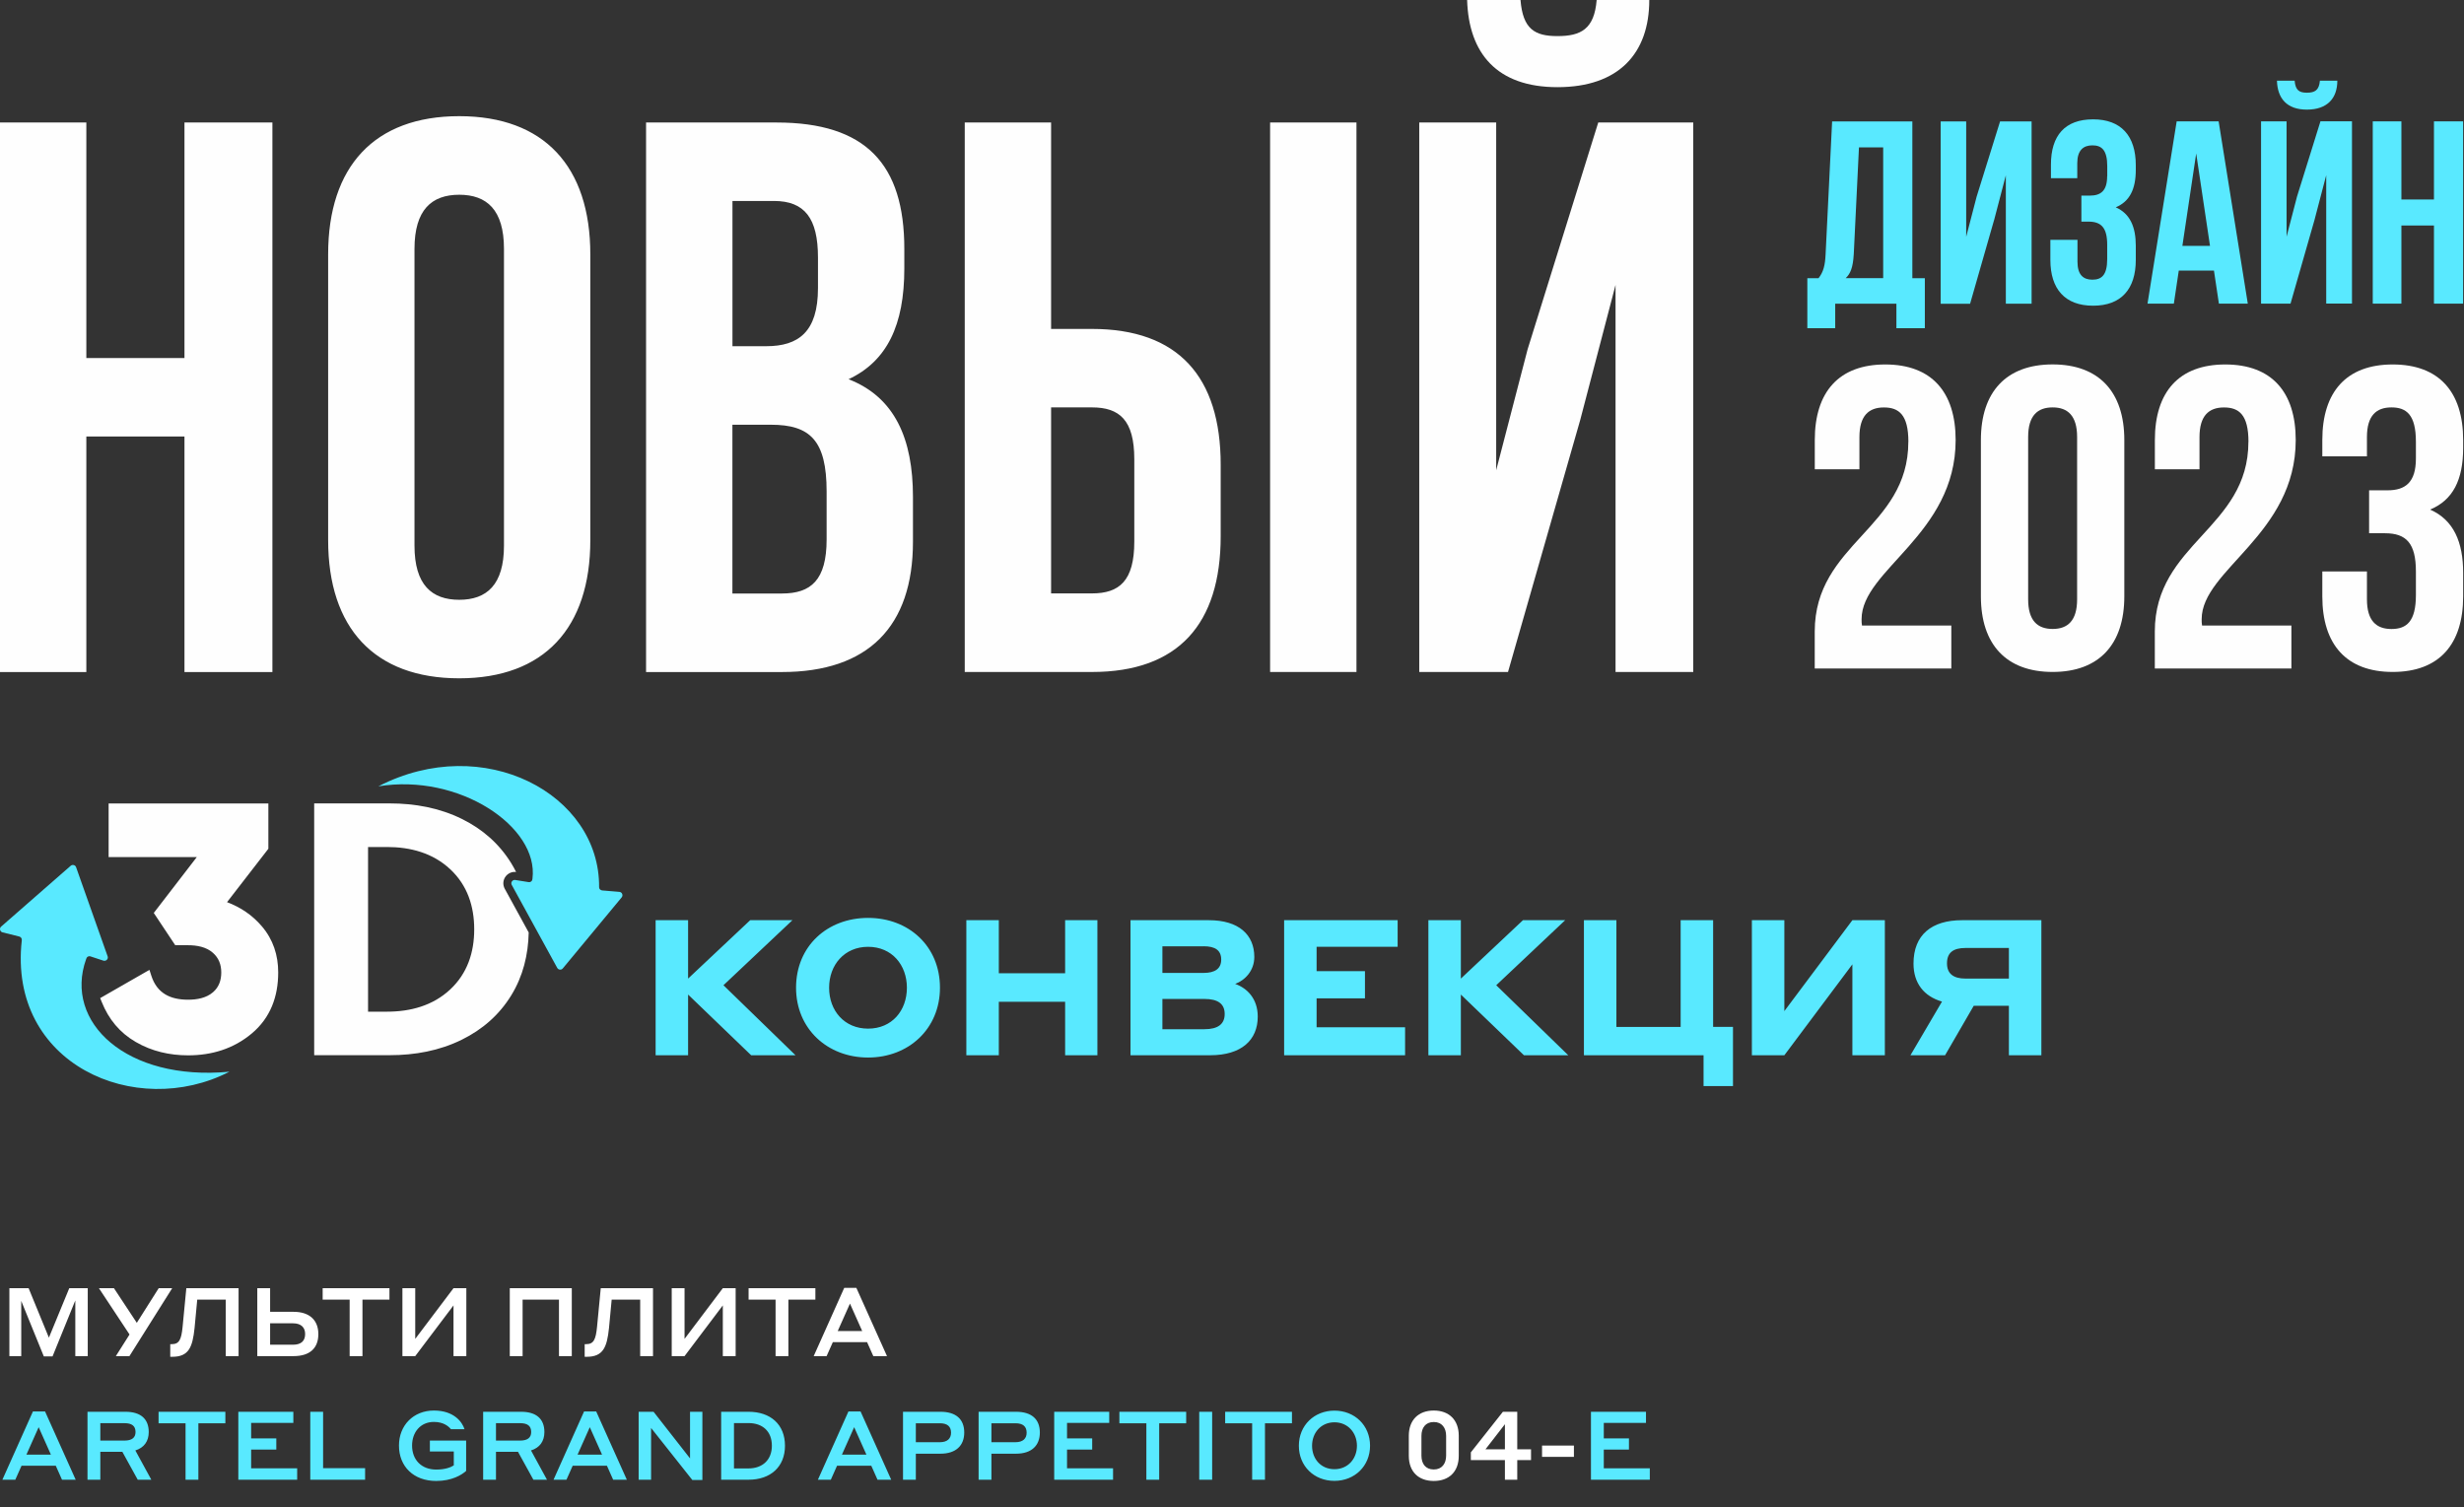 <svg width="618" height="378" viewBox="0 0 618 378" fill="none" xmlns="http://www.w3.org/2000/svg">
<rect x="0" y="0" width="618" height="378" fill="#333333" stroke="none"/>
<path d="M21.656 109.48H46.266V168.554H68.322V30.724H46.266V89.797H21.656V30.724H0V168.554H21.656V109.48ZM103.959 62.427C103.959 52.586 108.293 48.845 115.181 48.845C122.068 48.845 126.402 52.586 126.402 62.427V136.85C126.402 146.691 122.068 150.432 115.181 150.432C108.293 150.432 103.959 146.691 103.959 136.85V62.427ZM82.303 135.47C82.303 157.526 93.925 170.127 115.181 170.127C136.45 170.127 148.058 157.526 148.058 135.47V63.794C148.058 41.739 136.437 29.137 115.181 29.137C93.912 29.137 82.303 41.739 82.303 63.794V135.47ZM194.724 30.724H162.04V168.554H196.104C217.76 168.554 228.982 157.139 228.982 135.87V124.648C228.982 110.073 224.454 99.638 212.833 95.111C222.481 90.584 226.815 81.529 226.815 67.354V62.427C226.815 41.158 217.167 30.724 194.724 30.724ZM193.344 106.526C203.185 106.526 207.326 110.46 207.326 123.268V135.276C207.326 145.517 203.392 148.858 196.104 148.858H183.696V106.526H193.344ZM194.131 50.406C201.805 50.406 205.159 54.74 205.159 64.581V72.256C205.159 83.284 200.231 86.831 192.17 86.831H183.709V50.406H194.144H194.131ZM273.867 168.541C295.523 168.541 306.164 156.532 306.164 134.477V116.561C306.164 94.505 295.523 82.497 273.867 82.497H263.626V30.711H241.97V168.541H273.867ZM263.626 148.845V102.179H273.867C280.755 102.179 284.495 105.327 284.495 115.168V135.844C284.495 145.685 280.755 148.832 273.867 148.832H263.626V148.845ZM340.216 168.541V30.711H318.559V168.541H340.216ZM378.214 168.541H355.964V30.711H375.26V117.941L383.141 87.617L400.863 30.711H424.686V168.541H405.197V71.469L396.336 105.34L378.226 168.541H378.214ZM400.463 0C399.87 7.287 396.529 9.055 390.622 9.055C384.908 9.055 381.954 7.287 381.361 0H367.972C368.372 13.388 375.453 21.862 390.622 21.862C405.983 21.862 413.658 13.401 413.658 0H400.463Z" fill="#FEFEFE"/>
<path d="M482.773 82.311V69.773H479.639V30.447H459.517L457.879 63.827C457.75 66.51 457.351 68.2 456.112 69.773H453.301V82.311H460.291V76.171H475.64V82.311H482.76H482.773ZM466.25 36.973H472.325V69.76H462.923C464.096 68.651 464.754 67.142 464.948 63.685L466.25 36.973ZM500.147 55.199L503.088 43.964V76.171H509.55V30.447H501.643L495.761 49.33L493.143 59.39V30.46H486.746V76.184H494.123L500.134 55.211L500.147 55.199ZM528.497 44.222C528.497 47.885 526.859 49.059 524.189 49.059H522.035V55.585H523.802C527.065 55.585 528.51 57.159 528.51 61.403V64.988C528.51 69.038 527.078 70.147 524.782 70.147C522.499 70.147 521.055 68.909 521.055 65.646V60.151H514.257V65.182C514.257 72.495 517.92 76.674 524.976 76.674C532.031 76.674 535.681 72.495 535.681 65.182V61.596C535.681 56.953 534.25 53.56 530.651 52C534.108 50.555 535.681 47.498 535.681 42.597V41.423C535.681 34.11 532.018 29.931 524.976 29.931C517.92 29.931 514.399 33.981 514.399 41.294V44.687H521.003V40.959C521.003 37.696 522.512 36.457 524.795 36.457C527.078 36.457 528.523 37.567 528.523 41.681V44.235L528.497 44.222ZM556.447 30.434H545.935L538.622 76.158H545.226L546.464 67.865H555.286L556.525 76.158H563.774L556.46 30.434H556.447ZM550.837 38.534L554.293 61.66H547.367L550.824 38.534H550.837ZM574.479 76.158H567.101V30.434H573.499V59.365L576.117 49.304L581.999 30.421H589.905V76.145H583.443V43.938L580.502 55.173L574.492 76.145L574.479 76.158ZM581.857 20.244C581.663 22.656 580.554 23.25 578.594 23.25C576.697 23.25 575.717 22.656 575.524 20.244H571.087C571.216 24.681 573.563 27.493 578.594 27.493C583.688 27.493 586.229 24.681 586.229 20.244H581.857ZM602.3 56.566H610.465V76.158H617.778V30.434H610.465V50.026H602.3V30.434H595.116V76.158H602.3V56.566Z" fill="#59E9FF"/>
<path d="M478.632 110.797C478.632 132.557 455.157 136.22 455.157 158.405V167.665H489.415V156.895H467.01C466.907 156.354 466.907 155.812 466.907 155.283C466.907 142.901 490.498 134.066 490.498 110.372C490.498 98.312 484.462 91.411 472.84 91.411C461.206 91.411 455.17 98.299 455.17 110.372V117.698H466.365V109.624C466.365 104.232 468.739 102.194 472.505 102.194C476.271 102.194 478.645 104.026 478.645 110.81L478.632 110.797ZM508.684 109.611C508.684 104.219 511.058 102.181 514.824 102.181C518.59 102.181 520.964 104.232 520.964 109.611V150.317C520.964 155.709 518.59 157.747 514.824 157.747C511.058 157.747 508.684 155.696 508.684 150.317V109.611ZM496.831 149.569C496.831 161.629 503.19 168.53 514.824 168.53C526.458 168.53 532.804 161.642 532.804 149.569V110.359C532.804 98.299 526.445 91.398 514.824 91.398C503.19 91.398 496.831 98.286 496.831 110.359V149.569ZM563.927 110.797C563.927 132.557 540.453 136.22 540.453 158.405V167.665H574.71V156.895H552.306C552.203 156.354 552.203 155.812 552.203 155.283C552.203 142.901 575.794 134.066 575.794 110.372C575.794 98.312 569.757 91.411 558.123 91.411C546.489 91.411 540.466 98.299 540.466 110.372V117.698H551.661V109.624C551.661 104.232 554.034 102.194 557.801 102.194C561.567 102.194 563.94 104.026 563.94 110.81L563.927 110.797ZM605.937 115.002C605.937 121.038 603.241 122.973 598.83 122.973H594.199V133.743H598.185C603.576 133.743 605.937 136.323 605.937 143.327V149.247C605.937 155.928 603.564 157.76 599.797 157.76C596.031 157.76 593.658 155.709 593.658 150.33V143.327H582.462V149.569C582.462 161.629 588.498 168.53 600.12 168.53C611.754 168.53 617.79 161.642 617.79 149.569V143.649C617.79 136 615.417 130.403 609.497 127.81C615.211 125.437 617.79 120.381 617.79 112.306V110.372C617.79 98.312 611.754 91.411 600.12 91.411C588.486 91.411 582.462 98.299 582.462 110.372V114.46H593.658V109.611C593.658 104.219 596.031 102.181 599.797 102.181C603.564 102.181 605.937 104.013 605.937 110.797V115.002Z" fill="#FEFEFE"/>
<path fill-rule="evenodd" clip-rule="evenodd" d="M56.933 226.264C60.33 227.541 63.296 229.519 65.685 232.335C68.504 235.639 69.777 239.566 69.777 243.893C69.777 249.935 67.838 255.275 63.14 259.212C58.568 263.041 53.125 264.688 47.183 264.688C42.533 264.688 38.079 263.675 34.046 261.336C30.032 259.017 27.242 255.616 25.529 251.328L25.127 250.334L37.482 243.25L37.952 244.711C39.371 249.116 42.69 250.734 47.183 250.734C49.366 250.734 51.706 250.334 53.409 248.872C54.916 247.576 55.494 245.871 55.494 243.902C55.494 241.944 54.877 240.277 53.399 238.971C51.706 237.481 49.376 237.071 47.183 237.071H43.952L38.568 228.973L49.356 214.97H27.242V201.522H67.31V212.875L56.933 226.284V226.264ZM78.803 201.502H97.755C104.03 201.502 110.207 202.613 115.855 205.4C121.005 207.944 125.194 211.598 128.21 216.48C128.66 217.211 129.071 217.952 129.443 218.702C128.405 218.575 127.377 219.033 126.771 219.891C126.134 220.778 126.075 221.947 126.594 222.902L132.605 233.875C132.488 239.478 131.176 244.857 128.21 249.671C125.204 254.554 121.005 258.208 115.855 260.751C110.207 263.548 104.02 264.649 97.755 264.649H78.803V201.483V201.502ZM92.312 212.436C92.312 226.206 92.312 239.965 92.312 253.735H97.06C102.933 253.735 108.543 252.244 112.909 248.171C117.216 244.156 118.939 238.874 118.939 233.086C118.939 227.307 117.226 222.015 112.909 218C108.543 213.927 102.933 212.436 97.06 212.436H92.322H92.312Z" fill="#FEFEFE"/>
<path fill-rule="evenodd" clip-rule="evenodd" d="M57.52 268.809C34.074 280.873 1.955 266.957 5.469 235.803C5.518 235.384 5.244 234.994 4.833 234.887C3.913 234.653 2.239 234.243 0.643 233.844C0.33 233.766 0.105 233.542 0.026 233.22C-0.052 232.908 0.046 232.596 0.291 232.392L17.726 217.151C17.941 216.966 18.215 216.897 18.499 216.966C18.783 217.044 18.988 217.229 19.086 217.502L26.996 239.856C27.104 240.168 27.035 240.49 26.8 240.724C26.565 240.958 26.242 241.036 25.929 240.938L22.708 239.876C22.454 239.798 22.209 239.827 21.984 239.964C21.759 240.1 21.68 240.334 21.592 240.578C15.954 256.384 31.715 271.206 57.51 268.799L57.52 268.809Z" fill="#59E9FF"/>
<path fill-rule="evenodd" clip-rule="evenodd" d="M94.893 197.222C121.344 183.559 150.486 199.2 150.261 222.529C150.252 222.948 150.614 223.289 151.035 223.328C151.984 223.406 153.697 223.552 155.342 223.689C155.665 223.718 155.929 223.903 156.047 224.205C156.174 224.498 156.125 224.819 155.92 225.073L141.157 242.886C140.971 243.11 140.717 243.218 140.423 243.188C140.139 243.159 139.904 243.003 139.757 242.75L128.353 221.944C128.196 221.652 128.216 221.321 128.402 221.058C128.597 220.785 128.901 220.658 129.224 220.707L132.572 221.243C132.826 221.282 133.071 221.214 133.267 221.038C133.463 220.863 133.541 220.629 133.551 220.376C135.176 207.376 115.166 193.879 94.883 197.222H94.893Z" fill="#59E9FF"/>
<path d="M164.437 264.665H172.582V249.444L188.401 264.665H199.522L181.451 247.105L198.749 230.792H188.157L172.582 245.439V230.792H164.437V264.665ZM217.73 265.24C227.892 265.24 235.753 258.039 235.753 247.729C235.753 237.282 227.892 230.217 217.73 230.217C207.52 230.217 199.659 237.282 199.659 247.729C199.659 258.029 207.52 265.24 217.73 265.24ZM217.73 257.99C211.788 257.99 207.951 253.507 207.951 247.729C207.951 242.008 211.788 237.467 217.73 237.467C223.721 237.467 227.461 242.047 227.461 247.729C227.461 253.459 223.721 257.99 217.73 257.99ZM267.147 264.665H275.243V230.792H267.147V244.104H250.515V230.792H242.37V264.665H250.515V251.256H267.147V264.665ZM283.535 264.665H303.524C311.385 264.665 315.458 260.845 315.458 254.979C315.458 250.448 312.775 247.826 309.799 246.774C312.247 245.867 314.596 243.48 314.596 240.001C314.596 234.417 310.671 230.792 303.192 230.792H283.544V264.665H283.535ZM301.89 237.331C304.768 237.331 306.295 238.335 306.295 240.673C306.295 242.963 304.709 244.016 301.89 244.016H291.542V237.341H301.89V237.331ZM302.085 250.545C305.492 250.545 307.166 251.783 307.166 254.316C307.166 256.84 305.492 258.136 302.085 258.136H291.542V250.545H302.085ZM322.075 264.665H352.413V257.649H330.22V250.399H342.349V243.577H330.22V237.467H350.543V230.792H322.075V264.665ZM358.257 264.665H366.402V249.444L382.221 264.665H393.342L375.271 247.105L392.569 230.792H381.977L366.402 245.439V230.792H358.257V264.665ZM421.516 257.561H405.412V230.792H397.268V264.665H427.272V272.393H434.653V257.552H429.67V230.782H421.526V257.552L421.516 257.561ZM439.391 264.665H447.536L464.599 241.862V264.665H472.744V230.792H464.599L447.536 253.595V230.792H439.391V264.665ZM487.849 264.665L495.034 252.26H503.854V264.665H511.999V230.792H492.107C484.481 230.792 479.929 234.466 479.929 241.667C479.929 246.579 482.513 249.873 487.075 251.208L479.166 264.665H487.839H487.849ZM492.978 245.439C489.865 245.439 488.328 244.152 488.328 241.619C488.328 238.949 489.865 237.76 492.978 237.76H503.854V245.439H492.978Z" fill="#59E9FF"/>
<path d="M7.176 323.086L12.264 335.494L17.376 323.086H22.008V340.126H18.888V326.158L13.176 340.198H10.992L5.328 326.278V340.126H2.352V323.086H7.176ZM32.464 340.126H29.056L32.488 334.702L24.808 323.086H28.576L34.312 331.774L39.808 323.086H43.192L32.464 340.126ZM49.468 325.966L48.797 333.094C48.292 337.918 47.333 340.294 43.205 340.294H42.7V337.126H43.084C44.956 337.126 45.484 335.974 45.797 332.806L46.733 323.086H59.837V340.126H56.62V325.966H49.468ZM67.748 329.014H73.628C77.66 329.014 79.844 331.126 79.844 334.606C79.844 338.182 77.66 340.126 73.628 340.126H64.532V323.086H67.748V329.014ZM73.46 331.894H67.748V337.27H73.46C75.548 337.27 76.532 336.31 76.532 334.582C76.532 332.95 75.548 331.894 73.46 331.894ZM80.927 325.966V323.086H97.679V325.966H90.911V340.126H87.695V325.966H80.927ZM100.93 340.126V323.086H104.146V335.806L113.746 323.086H116.962V340.126H113.746V327.406L104.146 340.126H100.93ZM127.86 340.126V323.086H143.412V340.126H140.196V325.966H131.076V340.126H127.86ZM153.414 325.966L152.742 333.094C152.238 337.918 151.278 340.294 147.15 340.294H146.646V337.126H147.03C148.902 337.126 149.43 335.974 149.742 332.806L150.678 323.086H163.782V340.126H160.566V325.966H153.414ZM168.477 340.126V323.086H171.693V335.806L181.293 323.086H184.509V340.126H181.293V327.406L171.693 340.126H168.477ZM187.755 325.966V323.086H204.507V325.966H197.739V340.126H194.523V325.966H187.755ZM219.036 340.126L217.476 336.622H208.884L207.324 340.126H204.084L211.74 323.014H214.788L222.468 340.126H219.036ZM210.108 333.838H216.252L213.18 326.95L210.108 333.838ZM359.61 353.774C363.45 353.774 365.874 356.15 365.874 360.086V365.126C365.874 369.158 363.402 371.438 359.61 371.438C355.818 371.438 353.346 369.158 353.346 365.126V360.086C353.346 356.15 355.77 353.774 359.61 353.774ZM359.61 368.558C361.65 368.558 362.706 367.094 362.706 365.078V360.134C362.706 358.118 361.65 356.654 359.61 356.654C357.522 356.654 356.514 358.118 356.514 360.134V365.078C356.514 367.094 357.522 368.558 359.61 368.558ZM384.001 366.206H380.545V371.126H377.449V366.206H368.905V364.262L376.945 354.086H380.545V363.494H384.001V366.206ZM372.577 363.494H377.449V357.206L372.577 363.494ZM386.764 365.39V362.558H394.756V365.39H386.764Z" fill="white"/>
<path d="M15.552 371.126L13.992 367.622H5.4L3.84 371.126H0.6L8.256 354.014H11.304L18.984 371.126H15.552ZM6.624 364.838H12.768L9.696 357.95L6.624 364.838ZM21.946 371.126V354.086H31.474C35.218 354.086 37.306 355.814 37.306 359.174C37.306 361.478 36.13 363.11 33.946 363.782L37.954 371.126H34.546L30.682 364.118H25.162V371.126H21.946ZM31.21 356.942H25.162V361.31H31.21C33.058 361.31 33.994 360.59 33.994 359.174C33.994 357.614 33.058 356.942 31.21 356.942ZM39.771 356.966V354.086H56.523V356.966H49.755V371.126H46.539V356.966H39.771ZM59.774 371.126V354.086H73.574V356.87H62.99V360.758H69.302V363.566H62.99V368.27H74.534V371.126H59.774ZM91.573 368.222V371.126H77.821V354.086H81.037V368.222H91.573ZM116.913 361.31V368.918C115.761 369.95 113.313 371.438 109.401 371.438C103.737 371.438 100.065 367.814 100.065 362.558C100.065 357.47 103.713 353.774 108.825 353.774C113.841 353.774 115.929 356.63 116.505 358.454H113.097C112.593 357.83 111.345 356.63 108.825 356.63C105.465 356.63 103.353 359.198 103.353 362.558C103.353 366.11 105.681 368.582 109.425 368.582C111.633 368.582 113.121 368.006 113.817 367.526V364.046H107.817V361.31H116.913ZM121.18 371.126V354.086H130.708C134.452 354.086 136.54 355.814 136.54 359.174C136.54 361.478 135.364 363.11 133.18 363.782L137.188 371.126H133.78L129.916 364.118H124.396V371.126H121.18ZM130.444 356.942H124.396V361.31H130.444C132.292 361.31 133.228 360.59 133.228 359.174C133.228 357.614 132.292 356.942 130.444 356.942ZM153.786 371.126L152.226 367.622H143.634L142.074 371.126H138.834L146.49 354.014H149.538L157.218 371.126H153.786ZM144.858 364.838H151.002L147.93 357.95L144.858 364.838ZM176.164 354.086V371.198H173.644L163.3 358.142V371.126H160.18V354.086H163.924L173.068 365.774V354.086H176.164ZM180.875 371.126V354.086H187.763C193.211 354.086 196.883 357.23 196.883 362.606C196.883 367.91 193.235 371.126 187.763 371.126H180.875ZM187.715 356.918H184.091V368.294H187.715C191.267 368.294 193.595 366.134 193.595 362.606C193.595 358.982 191.267 356.918 187.715 356.918ZM220.091 371.126L218.531 367.622H209.939L208.379 371.126H205.139L212.795 354.014H215.843L223.523 371.126H220.091ZM211.163 364.838H217.307L214.235 357.95L211.163 364.838ZM226.485 371.126V354.086H235.893C239.733 354.086 241.845 355.91 241.845 359.294C241.845 362.582 239.733 364.598 235.893 364.598H229.701V371.126H226.485ZM235.725 356.966H229.701V361.718H235.725C237.621 361.718 238.533 360.782 238.533 359.342C238.533 357.806 237.645 356.966 235.725 356.966ZM245.446 371.126V354.086H254.854C258.694 354.086 260.806 355.91 260.806 359.294C260.806 362.582 258.694 364.598 254.854 364.598H248.662V371.126H245.446ZM254.686 356.966H248.662V361.718H254.686C256.582 361.718 257.494 360.782 257.494 359.342C257.494 357.806 256.606 356.966 254.686 356.966ZM264.407 371.126V354.086H278.207V356.87H267.623V360.758H273.935V363.566H267.623V368.27H279.167V371.126H264.407ZM280.755 356.966V354.086H297.507V356.966H290.739V371.126H287.523V356.966H280.755ZM300.782 371.126V354.086H304.022V371.126H300.782ZM307.286 356.966V354.086H324.038V356.966H317.27V371.126H314.054V356.966H307.286ZM334.696 371.414C329.584 371.414 325.768 367.718 325.768 362.606C325.768 357.494 329.632 353.798 334.696 353.798C339.76 353.798 343.624 357.494 343.624 362.606C343.624 367.694 339.76 371.414 334.696 371.414ZM334.696 368.486C338.08 368.486 340.336 365.87 340.336 362.606C340.336 359.366 338.08 356.726 334.696 356.726C331.312 356.726 329.08 359.366 329.08 362.606C329.08 365.894 331.288 368.486 334.696 368.486ZM399.032 371.126V354.086H412.832V356.87H402.248V360.758H408.56V363.566H402.248V368.27H413.792V371.126H399.032Z" fill="#59E9FF"/>
</svg>
